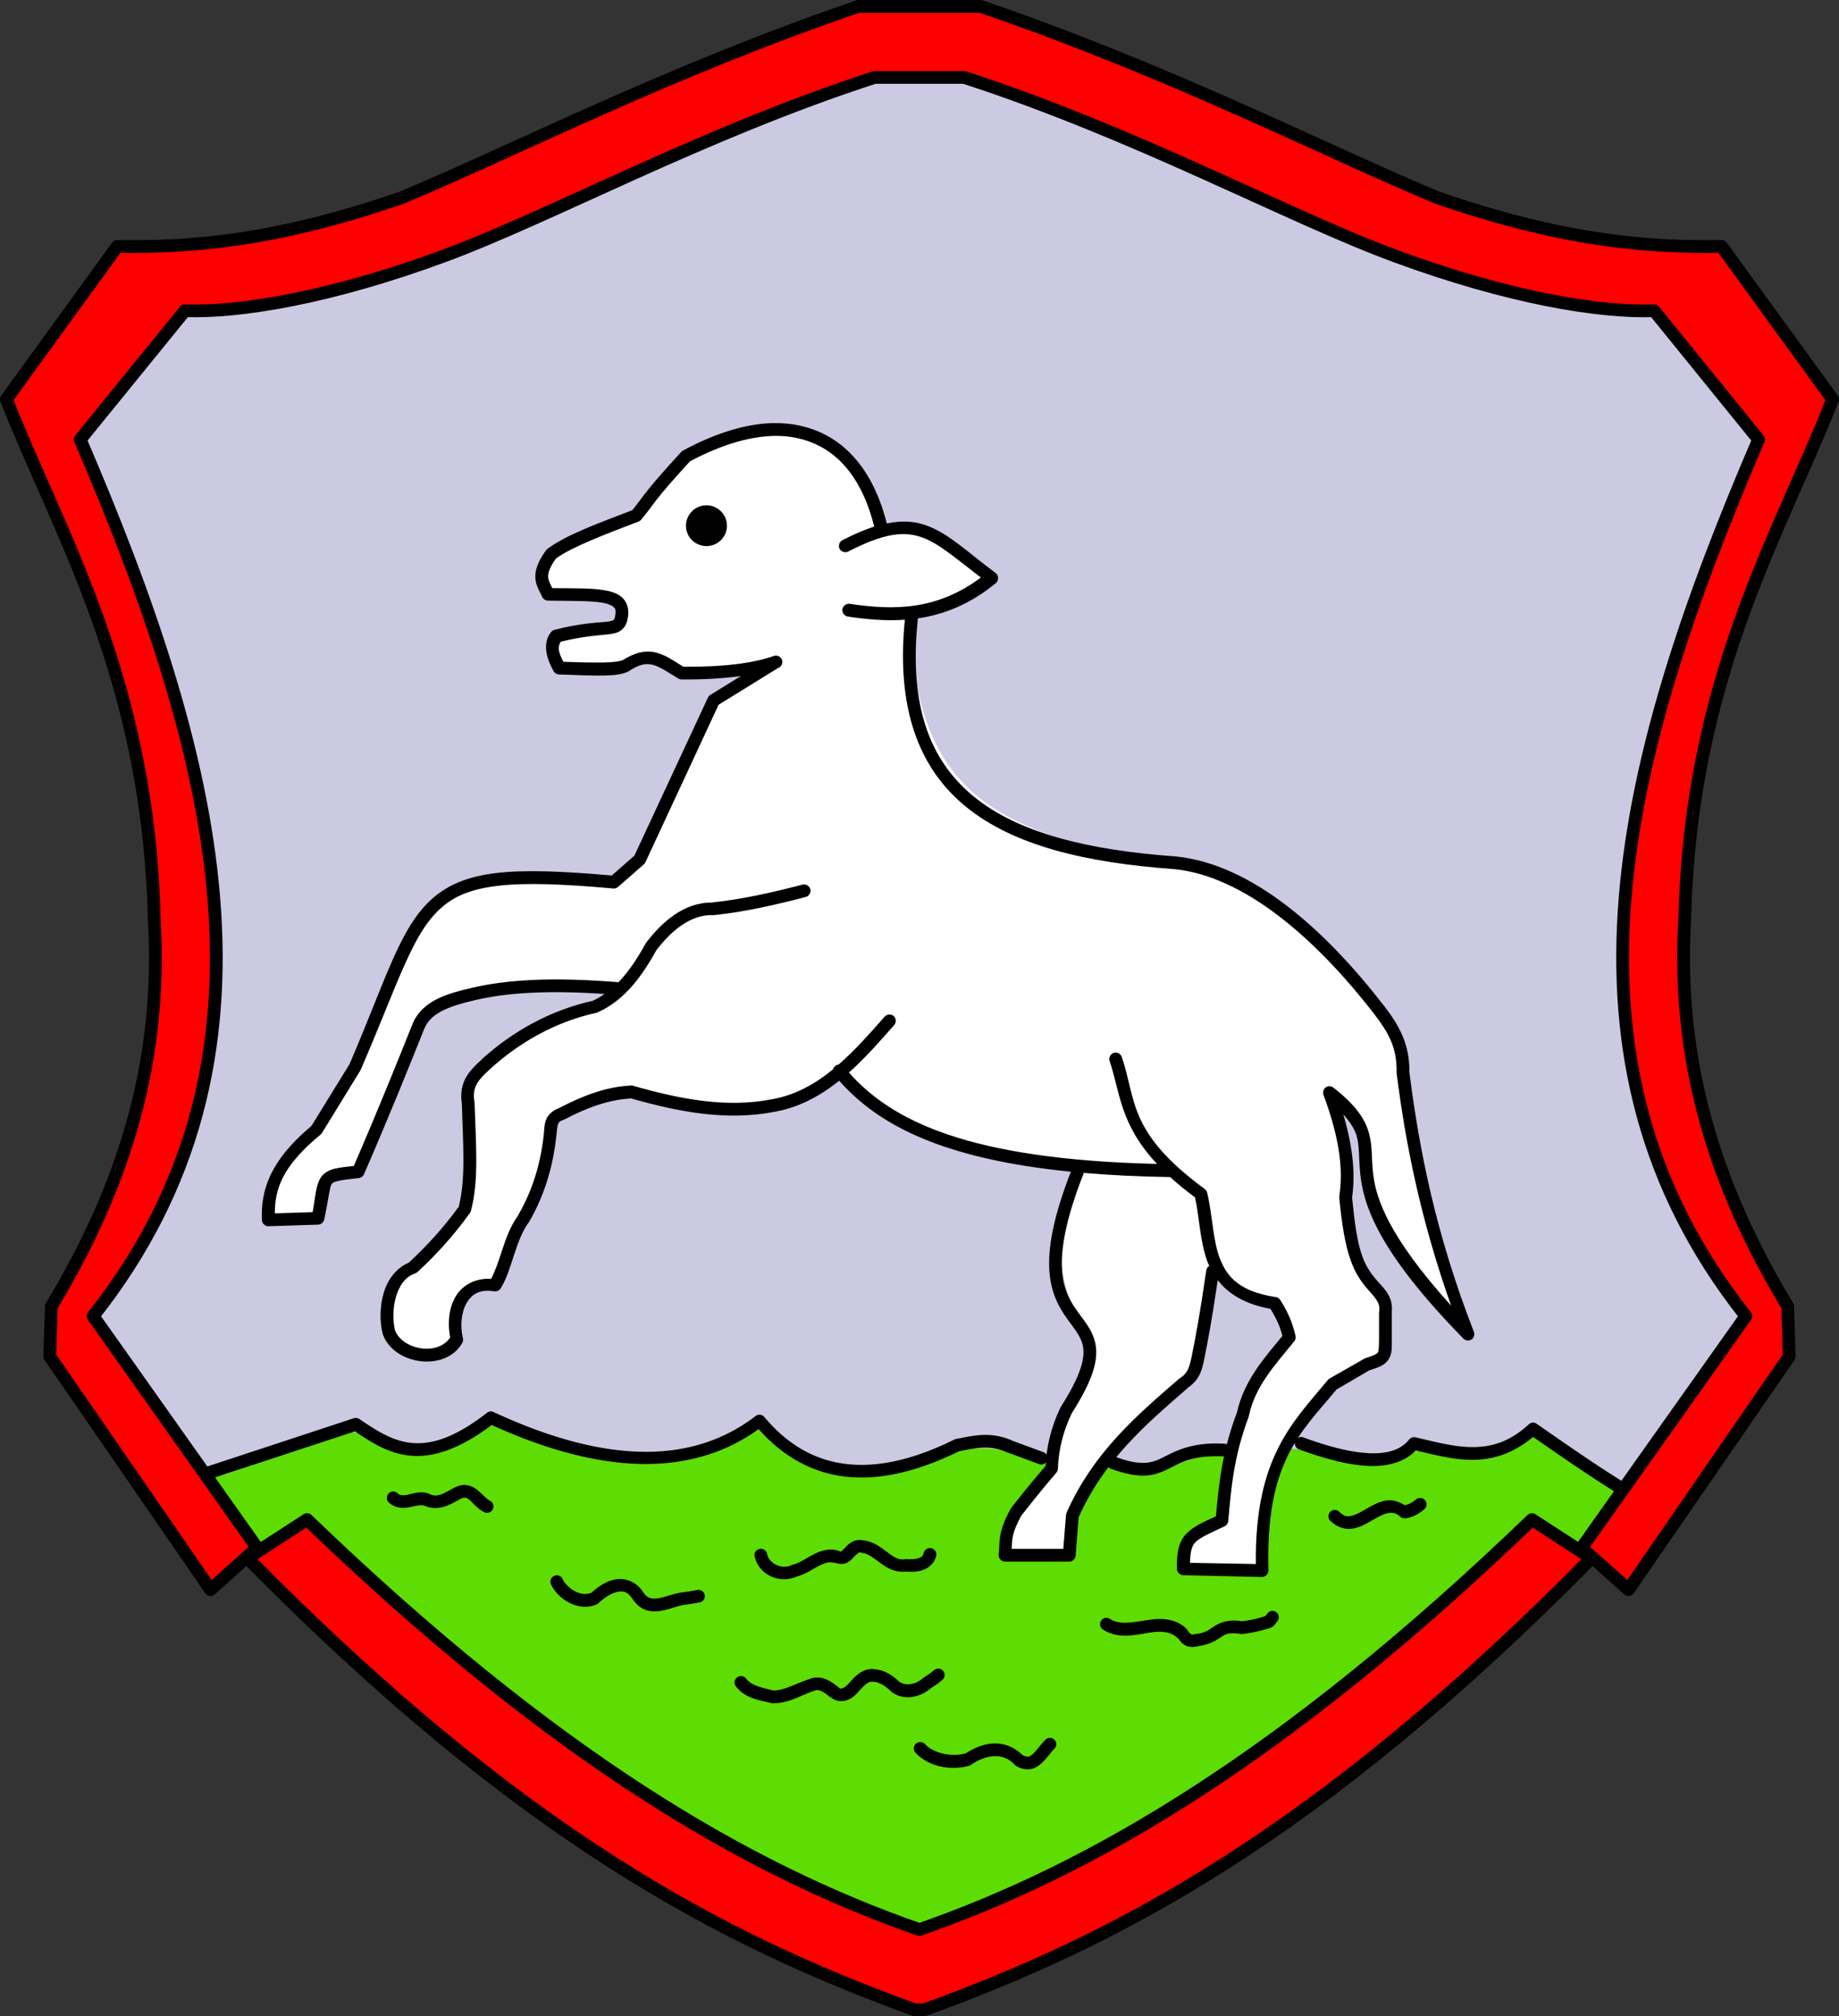 <?xml version="1.0" encoding="UTF-8" standalone="no"?>
<!-- Created with Inkscape (http://www.inkscape.org/) -->

<svg
   xmlns:dc="http://purl.org/dc/elements/1.1/"
   xmlns:cc="http://creativecommons.org/ns#"
   xmlns:rdf="http://www.w3.org/1999/02/22-rdf-syntax-ns#"
   xmlns:svg="http://www.w3.org/2000/svg"
   xmlns="http://www.w3.org/2000/svg"
   xmlns:sodipodi="http://sodipodi.sourceforge.net/DTD/sodipodi-0.dtd"
   xmlns:inkscape="http://www.inkscape.org/namespaces/inkscape"
   width="288.781"
   height="316.531"
   id="svg2"
   version="1.1"
   inkscape:version="0.48.3.1 r9886"
   sodipodi:docname="Wappen Rathen.svg">
  <rect width="100%" height="100%" fill="#333333" stroke="none"/>
  <defs
     id="defs4">
    <inkscape:path-effect
       effect="spiro"
       id="path-effect3862"
       is_visible="true" />
    <inkscape:path-effect
       effect="spiro"
       id="path-effect2999"
       is_visible="true" />
  </defs>
  <sodipodi:namedview
     id="base"
     pagecolor="#ffffff"
     bordercolor="#666666"
     borderopacity="1.0"
     inkscape:pageopacity="0.0"
     inkscape:pageshadow="2"
     inkscape:zoom="0.78589838"
     inkscape:cx="52.338605"
     inkscape:cy="475.30621"
     inkscape:document-units="px"
     inkscape:current-layer="layer4"
     showgrid="false"
     fit-margin-top="0"
     fit-margin-left="0"
     fit-margin-right="0"
     fit-margin-bottom="0"
     showguides="true"
     inkscape:guide-bbox="true"
     inkscape:window-width="1400"
     inkscape:window-height="966"
     inkscape:window-x="-8"
     inkscape:window-y="-8"
     inkscape:window-maximized="1" />
  <g
     inkscape:groupmode="layer"
     id="layer4"
     inkscape:label="Vector2"
     style="display:inline"
     transform="translate(-3.504,-2.501)">
    <path
       style="fill:#5ddd03;fill-opacity:1;stroke:#ffff00;stroke-width:0;stroke-linecap:round;stroke-linejoin:round;stroke-miterlimit:4;stroke-opacity:1;stroke-dasharray:none"
       d="m 79.719,224.781 c -5.032,4.197 -12.707,6.295 -18.293,1.7 -5.672,-2.131 -11.719,2.927 -17.511,3.851 -4.452,0.674 -11.541,3.433 -6.04,8.043 2.409,2.607 4.661,10.127 9.312,6.594 2.401,-1.543 5.009,-4.456 7,-0.438 27.211,25.503 57.586,49.178 93.188,61.562 18.634,-5.602 35.848,-15.677 51.906,-26.656 16.087,-11.065 30.652,-24.092 45,-37.281 3.657,3.219 9.152,6.285 11.188,-0.344 2.311,-2.27 4.462,-6.561 0.188,-8.156 -4.819,-2.065 -9.706,-10.081 -15.031,-5.375 -5.943,3.848 -13.193,-1.791 -18.812,2.156 -7.501,1.727 -14.217,-4.478 -21.711,-1.704 -5.949,-0.16 -11.42,1.758 -16.945,3.422 -2.569,0.382 -5.753,-2.179 -7.688,0.594 -8.441,-1.258 -17.027,-7.841 -25.452,-2.642 -8.624,3.979 -19.745,3.208 -26.173,-4.452 -4.533,-0.432 -8.629,4.418 -13.625,4.375 -10.205,1.956 -20.224,-2.414 -29.653,-5.322 l -0.847,0.072 z"
       id="path4209"
       inkscape:connector-curvature="0" />
    <path
       style="fill:#cccae2;fill-opacity:1;stroke:#ffff00;stroke-width:0;stroke-linecap:round;stroke-linejoin:round;stroke-miterlimit:4;stroke-opacity:1;stroke-dasharray:none"
       d="m 140.004,14.095 c -35.96,11.06 -68.082,34.658 -106.456,36.502 -6.306,3.521 -9.784,11.337 -14.963,16.55 -6.466,4.699 0.627,11.352 1.807,16.955 11.176,28.145 20.467,59.044 13.956,89.493 -2.621,12.711 -8.922,24.412 -16.5,34.938 3.303,8.236 10.249,15.006 14.922,22.677 2.966,6.744 10.427,0.087 15.453,-0.552 4.712,-0.517 10.007,-5.899 14.188,-1.719 5.945,3.721 13.169,1.08 18.281,-2.812 12.904,5.902 29.491,9.553 41.875,0.75 6.669,7.395 17.641,9.299 26.656,5.281 5.729,-3.446 12.285,-2.572 18.062,0.031 3.864,1.21 9.249,-3.118 11.25,0.875 6.093,3.011 11.454,-3.065 17.656,-2.125 6.075,-1.922 12.426,-1.248 18.312,0.906 4.003,1.173 8.343,0.443 11.688,-1.656 6.026,1.546 13.099,2.22 18.125,-2.219 4.903,2.483 8.943,7.491 14.375,8.375 7.041,-8.07 12.86,-17.405 19.156,-26.156 -0.602,-5.254 -6.015,-9.249 -8.004,-14.35 -15.305,-26.913 -11.956,-59.861 -2.808,-88.338 3.549,-12.262 8.991,-24.065 13.056,-36.062 -4.773,-7.067 -10.707,-14.254 -16.599,-20.526 -24.826,-1.269 -47.975,-11.444 -70.207,-21.819 -12.804,-5.537 -25.672,-11.676 -39.188,-15.125 -4.691,0.098 -9.424,-0.185 -14.094,0.125 z"
       id="path4218"
       inkscape:connector-curvature="0" />
    <path
       style="fill:#ffffff;fill-opacity:1;stroke:#ffff00;stroke-width:0;stroke-linecap:round;stroke-linejoin:round;stroke-miterlimit:4;stroke-opacity:1;stroke-dasharray:none"
       d="m 135.541,73.356 c 0,0 -8.624,-4.399 -11.23,-3.505 -5.597,1.92 -12.793,3.614 -12.793,3.614 l -8.13,10.023 c -2.489,1.641 -5.539,2.4 -7.451,3.275 -2.83,1.36 -5.612,2.421 -6.156,3.487 -0.744,1.458 -0.32,4.783 0.262,5.58 3.571,1.371 7.631,-1.531 8.245,0.101 2.69,1.483 3.984,4.586 1.949,5.056 -2.91,0.485 -5.375,0.663 -8.45,1.088 -1.871,1.893 -0.922,2.979 0.194,5.106 3.614,0.65 7.482,0.264 10.237,-0.925 4.084,-2.586 4.923,1.882 7.489,1.919 3.263,-0.012 7.652,0.356 10.887,-0.4 6.383,-0.698 3.251,0.327 0.393,1.619 l -5.125,3.344 c -3.546,6.157 -12.695,27.631 -16.132,28.381 -21.516,-2.324 -27.732,-0.399 -35.349,18.119 -4.833,11.506 -9.625,18.538 -14.137,23.212 -3.968,0.317 -7.125,11.723 -4.593,11.937 1.356,-0.003 7.586,-0.119 7.792,-0.25 0.968,-3.381 0.707,-6.742 3.494,-7.294 3.119,-0.168 2.855,-0.279 3.925,-2.82 2.722,-6.196 4.815,-16.84 9.543,-21.812 1.539,-1.829 2.165,-2.76 7.726,-3.963 2.816,-0.609 4.774,-1.145 12.825,-1.2 7.187,-0.049 8.532,0.4 8.532,0.4 l -1.951,2.807 c -6.443,2.78 -9.304,0.997 -19.962,12.681 -0.098,6.714 1.573,16.12 -1.706,20.363 -1.587,2.072 -7.648,8.434 -9.237,9.587 -3.33,3.099 -3.95,9.258 -0.263,10.612 1.176,4.52 8.106,1.38 8.662,-1.375 0.027,-3.161 -1.136,-7.549 2.588,-7.688 1.301,-0.002 3.512,0.292 4.668,-3.032 0.575,-1.652 2.014,-5.113 2.944,-6.862 2.029,-3.817 3.443,-5.457 4.037,-9.694 0.292,-2.08 0.651,-5.6 1.031,-6.031 0.775,-0.877 3.606,-3.026 5.969,-3.619 3.606,-0.905 7.742,-1.395 10.587,-0.669 7.526,1.922 13.206,2.332 18.019,1.313 l 10.481,-4.962 c 5.92,4.746 11.219,10.189 17.762,10.962 l 19.375,3.526 -1.156,5.462 c -5.057,17.549 7.42,18.828 0.6,32.181 -2.208,4.353 -2.078,4.221 -3.038,9.744 -2.989,2.486 -7.711,7.178 -7.237,13.243 0,0.732 9.211,0.3 9.211,0.3 0,0 0.379,-0.793 0.682,-4.687 0.414,-5.315 5.778,-11.779 16.413,-21.157 5.92,-6.84 3.994,-9.436 6.687,-18.294 3.279,1.673 4.614,3.122 7.895,4.588 2.25,1.942 3.74,4.137 2.419,7.269 -7.187,4.697 -8.129,12.023 -9.044,23.482 -0.52,4.689 0.224,3.519 -1.825,4.519 -3.013,0.61 -6.055,3.857 -4.212,6.387 3.285,1.092 7.075,0.27 11.831,0.181 -1.831,-6.697 2.546,-16.04 2.546,-16.04 0,0 5.449,-8.67 9.023,-13.11 0.475,-0.175 2.226,-2.081 4.15,-2.875 l 3.5,-1.438 c 0.104,-2.5 0.208,-5 0.312,-7.5 -0.978,-1.372 -2.037,-2.684 -3.125,-3.969 -1.176,-1.356 -1.75,-4.846 -2.438,-7.388 -0.322,-1.189 -0.286,-6.028 -0.444,-9.693 0.869,-4.972 -2.707,-7.722 -2.044,-11.782 3.121,1.38 4.882,5.977 5.482,7.732 0.805,7.352 1.055,11.074 4.269,16.043 2.311,3.573 9.45,11.265 9.474,10.643 -3.481,-11.829 -7.476,-29.651 -8.769,-40.993 -0.428,-3.905 -4.339,-9.096 -11.612,-16.512 -8.008,-8.123 -18.143,-13.087 -28.149,-14.15 -29.182,-5.436 -36.245,-14.169 -37.863,-39.1 -26.218,9.735 -8.237,7.961 12.812,-5.138 -7.168,-7.84 -8.618,-6.373 -16.706,-7.613 -1.185,-4.063 -3.984,-8.954 -6.596,-12.35 z"
       id="path4225"
       inkscape:connector-curvature="0"
       sodipodi:nodetypes="cscccsccccccccccccccccccssccccccccsssssscccccccccsccccccccccccccscccscccccccc" />
  </g>
  <g
     inkscape:groupmode="layer"
     id="layer2"
     inkscape:label="Vector"
     transform="translate(-3.504,-2.501)"
     style="display:inline">
    <path
       style="font-size:medium;font-style:normal;font-variant:normal;font-weight:normal;font-stretch:normal;text-indent:0;text-align:start;text-decoration:none;line-height:normal;letter-spacing:normal;word-spacing:normal;text-transform:none;direction:ltr;block-progression:tb;writing-mode:lr-tb;text-anchor:start;baseline-shift:baseline;color:#000000;fill:#000000;fill-opacity:1;stroke:none;stroke-width:2;marker:none;visibility:visible;display:inline;overflow:visible;enable-background:accumulate;font-family:Sans;-inkscape-font-specification:Sans"
       d="m 80.438,224.094 a 1,1 0 0 0 -0.469,0.219 c -5.168,4.019 -8.833,5.013 -11.844,4.719 -3.011,-0.295 -5.529,-1.946 -8.188,-3.75 a 1,1 0 0 0 -0.875,-0.125 l -22.969,7.562 a 1.003,1.003 0 1 0 0.625,1.906 L 59.25,227.219 c 2.536,1.718 5.225,3.477 8.656,3.812 3.505,0.343 7.651,-0.925 12.812,-4.812 17.679,8.051 31.629,8.052 41.906,0.656 3.709,4.151 8.144,6.731 13.281,7.406 5.366,0.706 11.414,-0.612 18.188,-3.938 2.612,-0.487 4.746,-1.099 7.656,0.219 a 1,1 0 0 0 0.062,0 l 4.812,1.781 a 1,1 0 1 0 0.688,-1.875 l -4.75,-1.75 c -0.023,-0.01 -0.04,-0.021 -0.062,-0.031 -3.499,-1.557 -6.337,-0.742 -8.844,-0.281 A 1,1 0 0 0 153.375,228.5 c -6.61,3.275 -12.316,4.457 -17.219,3.812 -4.902,-0.645 -9.052,-3.085 -12.625,-7.344 a 1,1 0 0 0 -1.375,-0.156 c -9.753,7.483 -23.157,7.704 -41.156,-0.625 a 1,1 0 0 0 -0.562,-0.094 z m 163.719,1.75 a 1,1 0 0 0 -0.125,0.031 1,1 0 0 0 -0.469,0.25 c -2.949,2.717 -5.765,3.535 -8.688,3.562 -2.923,0.027 -5.949,-0.811 -9.094,-1.531 a 1,1 0 0 0 -1,0.344 c -1.236,1.542 -3.203,2.231 -6.031,2.156 -2.828,-0.075 -6.425,-0.968 -10.531,-2.469 a 1,1 0 1 0 -0.688,1.875 c 4.219,1.542 7.964,2.509 11.156,2.594 2.92,0.077 5.435,-0.681 7.156,-2.438 2.921,0.684 5.943,1.498 9.062,1.469 3.088,-0.029 6.264,-1.013 9.344,-3.594 4.657,3.234 9.306,6.465 14.625,9.719 a 1.002,1.002 0 1 0 1.031,-1.719 c -5.471,-3.347 -10.238,-6.693 -15.094,-10.062 a 1,1 0 0 0 -0.656,-0.188 z M 193.938,229.125 c -4.041,0.128 -6.151,1.365 -7.812,2.188 -0.949,0.47 -1.739,0.781 -2.812,0.844 -1.073,0.063 -2.502,-0.15 -4.656,-0.938 a 1,1 0 1 0 -0.688,1.875 c 2.313,0.845 4.032,1.147 5.469,1.062 1.437,-0.084 2.547,-0.56 3.562,-1.062 2.03,-1.005 3.802,-2.167 8.719,-1.938 a 1,1 0 1 0 0.062,-2 c -0.661,-0.031 -1.267,-0.05 -1.844,-0.031 z m -117.844,6.531 c -0.338,0.041 -0.69,0.154 -1.031,0.312 a 1,1 0 0 0 -0.031,0 c -0.818,0.411 -1.557,0.889 -2.219,1.125 -0.662,0.236 -1.159,0.288 -1.781,0 A 1,1 0 0 0 71,237.062 c -1.261,-0.548 -2.42,-0.123 -3.281,0.062 -0.431,0.092 -0.791,0.145 -1.062,0.125 -0.271,-0.02 -0.45,-0.078 -0.688,-0.281 a 1,1 0 1 0 -1.312,1.5 c 0.562,0.482 1.237,0.706 1.844,0.75 0.606,0.044 1.143,-0.053 1.625,-0.156 0.95,-0.204 1.62,-0.336 2.062,-0.156 0.01,0.005 0.021,-0.005 0.031,0 1.148,0.519 2.338,0.399 3.281,0.062 0.937,-0.334 1.718,-0.838 2.406,-1.188 0.363,-0.168 0.542,-0.166 0.719,-0.125 0.176,0.041 0.388,0.151 0.656,0.375 0.537,0.448 1.149,1.311 2.219,1.844 a 1,1 0 1 0 0.906,-1.781 C 79.918,237.85 79.349,237.156 78.562,236.5 c -0.393,-0.328 -0.885,-0.639 -1.5,-0.781 -0.307,-0.071 -0.631,-0.103 -0.969,-0.062 z m 150.312,2.031 a 1,1 0 0 0 -0.125,0.031 1,1 0 0 0 -0.5,0.25 c -0.525,0.451 -1.108,0.735 -1.688,0.844 -1.003,-0.631 -2.074,-0.906 -3.031,-0.719 -1.15,0.225 -2.133,0.8 -3.031,1.312 -0.899,0.513 -1.726,0.97 -2.375,1.094 -0.649,0.124 -1.076,0.074 -1.781,-0.594 a 1,1 0 1 0 -1.375,1.438 c 1.088,1.03 2.399,1.341 3.531,1.125 1.132,-0.216 2.103,-0.8 3,-1.312 0.897,-0.512 1.72,-0.959 2.406,-1.094 0.686,-0.134 1.215,-0.094 1.969,0.562 a 1,1 0 0 0 0.75,0.25 c 1.163,-0.139 2.163,-0.71 2.938,-1.375 a 1,1 0 0 0 -0.688,-1.812 z m -87.719,6.594 c -0.517,-0.036 -1.001,0.072 -1.375,0.281 -0.539,0.301 -0.877,0.672 -1.156,0.969 -0.279,0.297 -0.505,0.489 -0.594,0.531 -0.089,0.042 -0.032,0.078 -0.312,-0.062 a 1,1 0 0 0 -0.156,-0.062 c -1.549,-0.444 -2.942,0.12 -4.062,0.719 -1.121,0.599 -2.095,1.257 -2.938,1.469 a 1,1 0 0 0 -0.219,0.062 c -1.49,0.742 -3.465,-0.049 -3.906,-1.656 a 1,1 0 1 0 -1.906,0.531 c 0.766,2.79 3.935,4.09 6.5,2.969 l 0,0.031 c 0.065,-0.016 0.093,-0.076 0.156,-0.094 0.02,-0.006 0.043,0.006 0.062,0 1.234,-0.367 2.274,-1.074 3.188,-1.562 0.974,-0.521 1.72,-0.773 2.562,-0.531 l 0.031,-0.062 c 0.645,0.257 1.358,0.306 1.875,0.062 0.568,-0.268 0.901,-0.664 1.188,-0.969 0.286,-0.304 0.53,-0.506 0.688,-0.594 0.157,-0.088 0.172,-0.123 0.469,-0.031 a 1,1 0 0 0 0.188,0.031 c 0.892,0.118 1.766,0.829 2.844,1.625 1.028,0.76 2.367,1.504 4.031,1.281 l 0,0.062 c 0.066,0.004 0.151,-0.034 0.219,-0.031 0.723,0.031 1.529,0.029 2.344,-0.25 0.891,-0.305 1.772,-1.02 2.094,-2.156 a 1.009,1.009 0 1 0 -1.938,-0.562 c -0.149,0.525 -0.355,0.687 -0.812,0.844 -0.458,0.157 -1.15,0.193 -1.812,0.156 a 1,1 0 0 0 -0.25,0 c -0.996,0.192 -1.697,-0.237 -2.688,-0.969 -0.954,-0.705 -2.073,-1.67 -3.625,-1.938 -0.06,-0.01 -0.095,-0.054 -0.156,-0.062 l 0,0.062 c -0.174,-0.042 -0.359,-0.082 -0.531,-0.094 z m -47.719,5.531 a 1,1 0 0 0 -0.219,0.031 1,1 0 0 0 -0.688,1.469 c 0.618,1.227 1.689,2.253 2.969,2.875 1.28,0.622 2.835,0.827 4.25,0.156 a 1,1 0 0 0 0.25,-0.188 c 0.826,-0.789 1.946,-1.517 2.875,-1.719 0.915,-0.198 1.586,-0.078 2.312,0.938 0.009,0.014 0.022,0.017 0.031,0.031 0.541,0.858 1.214,1.465 1.969,1.781 0.767,0.321 1.551,0.342 2.281,0.25 1.449,-0.183 2.754,-0.776 3.844,-0.969 0.01,-0.001 0.022,0.001 0.031,0 0.751,-0.102 1.549,-0.194 2.375,-0.375 a 1,1 0 1 0 -0.406,-1.938 c -0.697,0.153 -1.455,0.235 -2.25,0.344 a 1,1 0 0 0 -0.031,0 c -1.45,0.249 -2.788,0.808 -3.812,0.938 -0.512,0.065 -0.93,0.053 -1.281,-0.094 -0.351,-0.147 -0.685,-0.422 -1.062,-1.031 a 1,1 0 0 0 -0.031,-0.031 c -1.129,-1.617 -2.908,-2.106 -4.406,-1.781 -1.391,0.301 -2.584,1.143 -3.562,2.031 -0.761,0.36 -1.626,0.269 -2.5,-0.156 -0.874,-0.425 -1.672,-1.193 -2.062,-1.969 a 1,1 0 0 0 -0.875,-0.594 z m 112.25,5.594 a 1,1 0 0 0 -0.656,0.375 l -0.375,0.438 c -0.104,0.04 -0.272,0.098 -0.469,0.156 -0.394,0.117 -0.914,0.262 -1.438,0.375 -0.524,0.113 -1.071,0.204 -1.469,0.25 -0.199,0.023 -0.342,0.032 -0.438,0.031 a 1,1 0 0 0 -0.25,-0.062 c -1.996,-0.206 -3.208,0.361 -4.031,0.906 -0.823,0.546 -1.282,0.989 -2.844,1.156 a 1,1 0 0 0 -0.188,0.031 c -0.307,0.096 -0.378,0.066 -0.5,0 -0.122,-0.066 -0.319,-0.235 -0.531,-0.562 a 1,1 0 0 0 -0.094,-0.156 c -1.672,-1.81 -4.203,-1.834 -6.156,-1.5 -0.01,0.002 -0.022,-0.002 -0.031,0 -2.253,0.325 -4.355,0.824 -5.906,-0.156 a 1,1 0 1 0 -1.062,1.688 c 2.446,1.546 5.202,0.736 7.281,0.438 a 1,1 0 0 0 0.031,0 c 1.651,-0.286 3.393,-0.157 4.375,0.906 l 0.031,-0.031 c 0.288,0.419 0.614,0.85 1.125,1.125 0.522,0.281 1.194,0.31 1.844,0.156 l 0,0.031 c 0.052,-0.006 0.074,-0.025 0.125,-0.031 0.022,-0.006 0.041,0.007 0.062,0 0.003,-4.3e-4 -0.003,-0.031 0,-0.031 1.802,-0.244 2.842,-0.918 3.531,-1.375 0.719,-0.477 1.083,-0.763 2.719,-0.594 l 0,-0.031 c 0.145,0.025 0.312,0.093 0.438,0.094 0.224,10e-4 0.469,-0.034 0.719,-0.062 0.499,-0.058 1.056,-0.159 1.625,-0.281 0.569,-0.122 1.132,-0.269 1.594,-0.406 0.231,-0.069 0.442,-0.117 0.625,-0.188 0.183,-0.071 0.308,-0.094 0.594,-0.344 a 1,1 0 0 0 0.125,-0.125 l 0.469,-0.594 a 1,1 0 0 0 -0.875,-1.625 z m -52.438,9.062 a 1,1 0 0 0 -0.156,0.031 1,1 0 0 0 -0.5,0.25 c -0.461,0.418 -1.045,0.784 -1.688,1.219 a 1,1 0 0 0 -0.125,0.094 c -1,0.892 -2.607,1.189 -3.625,0.438 -0.997,-0.948 -2.324,-1.878 -4,-1.938 -0.024,-8.6e-4 -0.038,-0.031 -0.062,-0.031 -1.034,-0.05 -1.905,0.416 -2.531,0.938 -0.64,0.533 -1.118,1.148 -1.531,1.562 a 1,1 0 0 0 -0.062,0.031 c -0.185,0.216 -0.501,0.439 -0.75,0.5 -0.249,0.061 -0.349,0.044 -0.5,-0.094 a 1,1 0 0 0 -0.062,-0.062 c -0.511,-0.408 -1.147,-0.913 -1.938,-1.25 -0.756,-0.323 -1.73,-0.435 -2.656,-0.031 l 0,-0.031 c -0.047,0.015 -0.078,0.047 -0.125,0.062 -2.1,0.689 -3.811,1.752 -5.531,1.75 -1.787,-0.453 -3.439,-0.761 -4.281,-1.875 a 1.003,1.003 0 1 0 -1.594,1.219 c 1.479,1.958 3.866,2.195 5.531,2.625 a 1,1 0 0 0 0.25,0.031 c 2.558,0.039 4.556,-1.33 6.375,-1.906 a 1,1 0 0 0 0.125,-0.031 c 0.357,-0.176 0.662,-0.166 1.125,0.031 0.463,0.197 0.982,0.612 1.469,1 l 0.031,-0.031 c 0.668,0.571 1.539,0.706 2.25,0.531 0.702,-0.172 1.3,-0.56 1.75,-1.062 0.019,-0.021 0.044,-0.041 0.062,-0.062 0.494,-0.504 0.938,-1.037 1.344,-1.375 0.424,-0.353 0.718,-0.499 1.156,-0.469 a 1,1 0 0 0 0.062,0 c 0.973,0.019 1.947,0.662 2.812,1.5 a 1,1 0 0 0 0.094,0.094 c 1.912,1.412 4.441,0.887 6.062,-0.5 0.021,-0.018 0.042,-0.044 0.062,-0.062 0.006,-0.004 0.025,0.004 0.031,0 0.571,-0.383 1.197,-0.754 1.812,-1.312 a 1,1 0 0 0 -0.688,-1.781 z m 17.469,10.875 a 1,1 0 0 0 -0.594,0.312 c -0.821,0.811 -1.424,1.74 -1.969,2.219 -0.273,0.24 -0.481,0.373 -0.688,0.406 -0.207,0.033 -0.486,-0.002 -0.938,-0.25 -1.309,-1.274 -2.886,-1.863 -4.469,-1.812 -1.565,0.05 -3.076,0.67 -4.438,1.562 -0.01,0.003 -0.022,-0.003 -0.031,0 -2.088,0.569 -4.925,0.071 -6.375,-1.469 a 1.006,1.006 0 1 0 -1.469,1.375 c 2.129,2.261 5.619,2.807 8.406,2.031 a 1,1 0 0 0 0.281,-0.125 c 1.192,-0.833 2.514,-1.338 3.688,-1.375 1.173,-0.037 2.231,0.317 3.219,1.375 a 1,1 0 0 0 0.25,0.188 c 0.739,0.406 1.495,0.579 2.188,0.469 0.693,-0.111 1.241,-0.482 1.688,-0.875 0.894,-0.785 1.506,-1.763 2.062,-2.312 a 1,1 0 0 0 -0.812,-1.719 z"
       id="path3972"
       inkscape:connector-curvature="0" />
    <path
       style="font-size:medium;font-style:normal;font-variant:normal;font-weight:normal;font-stretch:normal;text-indent:0;text-align:start;text-decoration:none;line-height:normal;letter-spacing:normal;word-spacing:normal;text-transform:none;direction:ltr;block-progression:tb;writing-mode:lr-tb;text-anchor:start;baseline-shift:baseline;color:#000000;fill:#000000;fill-opacity:1;stroke:none;stroke-width:2;marker:none;visibility:visible;display:inline;overflow:visible;enable-background:accumulate;font-family:Sans;-inkscape-font-specification:Sans"
       d="m 125.002,68.921 c -4.278,0.077 -9.055,1.53 -14.188,4.281 -0.103,0.046 -0.199,0.11 -0.281,0.188 -6.06,6.606 -5.666,6.657 -7.75,9.219 -5.186,1.975 -10.434,3.89 -13.313,6.062 -0.084,0.061 -0.158,0.135 -0.219,0.219 -1.381,1.881 -1.812,3.357 -1.656,4.594 0.155,1.237 0.772,2.037 1.031,2.688 0.146,0.36 0.518,0.617 0.906,0.625 3.606,0.061 6.606,0.002 8.469,0.312 0.932,0.155 1.529,0.413 1.812,0.656 0.283,0.243 0.399,0.415 0.344,1.031 -0.066,0.743 -0.202,0.959 -0.281,1.031 -0.079,0.072 -0.356,0.2 -1.062,0.281 -1.414,0.163 -4.092,0.193 -8.25,1.281 -0.208,0.054 -0.397,0.176 -0.531,0.344 -0.819,1.019 -0.899,2.278 -0.688,3.344 0.212,1.066 0.674,2.033 1.094,2.812 0.171,0.296 0.502,0.492 0.844,0.5 6.722,0.258 9.071,0.314 10.781,-0.406 0.055,-0.026 0.107,-0.058 0.156,-0.094 1.792,-1.177 2.787,-1.279 3.844,-1 1.056,0.279 2.272,1.111 3.938,2.125 0.149,0.095 0.323,0.15 0.5,0.156 3.691,0.035 6.701,-0.171 9.344,-0.531 l -4.812,2.969 c -0.164,0.105 -0.296,0.259 -0.375,0.438 l -11.531,24.781 -3.562,3.125 c -7.747,-0.686 -13.53,-0.908 -17.969,-0.406 -4.534,0.512 -7.774,1.832 -10.312,4.125 -5.057,4.569 -7.168,12.607 -12.875,25.844 -0.023,0.053 -0.04,0.072 -0.062,0.125 l -5.937,9.625 c -6.666,5.586 -7.957,10.22 -7.781,14.812 0.032,0.513 0.518,0.955 1.031,0.938 l 7.812,-0.25 c 0.437,-0.017 0.842,-0.354 0.938,-0.781 0.715,-3.384 0.857,-5.111 1.156,-5.562 0.15,-0.226 0.309,-0.331 0.969,-0.5 0.659,-0.169 1.73,-0.302 3.312,-0.469 0.35,-0.036 0.672,-0.272 0.812,-0.594 4.272,-9.858 7.073,-16.873 9.469,-22.844 0.525,-1.308 1.546,-2.183 2.938,-2.875 1.391,-0.692 3.133,-1.174 4.906,-1.594 5.076,-1.203 11.484,-1.602 20.469,-1 -0.601,0.415 -1.228,0.792 -1.906,1.094 -0.008,0.004 -0.023,-0.004 -0.031,0 -6.522,1.463 -12.474,4.729 -17.375,9.188 -1.62e-4,0.01 -1.62e-4,0.021 0,0.031 -1.01,0.922 -1.923,1.79 -2.531,2.938 -0.588,1.108 -0.812,2.463 -0.562,4.062 0.002,0.057 -0.002,0.099 0,0.156 0.197,6.432 0.595,11.752 -0.5,15.938 -2.287,3.155 -4.912,6.078 -7.781,8.719 -0.022,0.02 -0.041,0.043 -0.062,0.062 -2.048,0.882 -3.34,2.724 -3.938,4.75 -0.637,2.159 -0.629,4.538 -0.156,6.438 0.009,0.032 0.019,0.063 0.031,0.094 0.926,2.49 3.439,3.894 5.938,4.188 2.499,0.294 5.226,-0.542 6.531,-2.875 0.119,-0.217 0.153,-0.479 0.094,-0.719 -0.461,-1.915 -0.256,-4.068 0.562,-5.5 0.819,-1.432 2.067,-2.248 4.375,-1.875 0.386,0.057 0.797,-0.136 1,-0.469 0.942,-1.523 1.486,-3.395 2.094,-5.25 0.608,-1.855 1.275,-3.694 2.25,-5.031 0.022,-0.02 0.043,-0.041 0.062,-0.062 2.963,-5.062 3.94,-9.991 4.344,-13.688 0.078,-0.816 0.132,-1.413 0.25,-1.719 0.118,-0.305 0.199,-0.478 0.906,-0.719 0.043,-0.018 0.085,-0.039 0.125,-0.062 3.34,-1.739 6.833,-3.105 10.469,-3.281 7.148,2.034 14.86,3.6 22.469,2.094 0.01,-0.002 0.021,0.002 0.031,0 3.921,-0.694 7.226,-2.537 10.156,-4.875 5.997,6.781 15.896,12.241 36.375,14.281 -2.785,7.162 -3.621,12.013 -3.375,15.594 0.249,3.624 1.641,5.906 2.906,7.656 1.265,1.75 2.302,2.917 2.438,4.688 0.135,1.771 -0.634,4.438 -3.562,9 -0.024,0.04 -0.045,0.082 -0.062,0.125 -1.447,3.032 -2.166,6.072 -2.312,9.125 -1.283,1.522 -2.233,2.553 -5.406,6.594 -0.024,0.04 -0.045,0.082 -0.062,0.125 -2.223,3.97 -1.642,5.437 -1.906,7.156 -0.091,0.573 0.42,1.163 1,1.156 l 10.094,0 c 0.503,9.4e-4 0.968,-0.435 1,-0.938 l 0.469,-6.031 c 4.04,-8.99 10.422,-14.465 16.938,-20.125 0.039,-0.034 0.086,-0.06 0.125,-0.094 l -0.031,-0.031 c 0.921,-0.613 1.589,-1.354 1.969,-2.156 0.4,-0.845 0.573,-1.694 0.75,-2.562 0.538,-2.651 1.13,-5.756 2.094,-12.25 1.629,2.097 4.225,3.762 8.281,4.5 1.225,2.033 1.586,3.126 1.875,4.25 -2.854,3.468 -6.009,6.962 -7.125,11.969 -0.013,0.057 -0.05,0.099 -0.062,0.156 -2.334,6.256 -2.808,11.285 -3.25,16.188 -2.095,0.959 -3.619,1.643 -4.688,2.781 -1.163,1.238 -1.521,2.952 -1.438,5.531 0.031,0.492 0.476,0.923 0.969,0.938 l 12.375,0.281 c 0.544,0.017 1.048,-0.487 1.031,-1.031 -0.493,-17.05 5.087,-21.652 10.688,-28.406 l 5.15,-3.006 c 0.037,-0.012 0.058,-0.02 0.094,-0.031 1.377,-0.436 2.329,-0.777 2.906,-1.656 0.592,-0.902 0.531,-1.843 0.531,-3.219 l 0,-4.031 -0.031,0 c 0.165,-1.152 -0.074,-2.174 -0.531,-2.969 -0.479,-0.833 -1.121,-1.457 -1.656,-2.062 -2.396,-2.712 -3.212,-4.87 -4.025,-13.181 0.5,-3.418 0.226,-7.604 -1.375,-13.031 1.05,1.188 1.759,2.275 2.062,3.281 0.509,1.686 0.337,3.522 0.594,6.031 0.514,5.018 2.867,12.261 16.188,25.875 0.316,0.339 0.881,0.41 1.271,0.16 0.39,-0.25 0.561,-0.793 0.385,-1.222 -5.906,-15.165 -8.54,-28.266 -10.125,-40.75 0.066,-4.412 -1.634,-7.387 -3.969,-10.406 -9.471,-12.229 -20.838,-22.24 -32.688,-23.469 -0.01,-1.6e-4 -0.021,-1.6e-4 -0.031,0 -13.897,-0.992 -24.77,-3.72 -31.719,-9.406 -6.949,-5.686 -10.213,-14.327 -8.781,-27.875 0.001,-0.031 0.001,-0.063 0,-0.094 4.099,-0.599 8.213,-2.201 12.281,-5.562 0.453,-0.392 0.42,-1.208 -0.062,-1.562 -4.447,-3.293 -7.264,-6.115 -10.719,-7.406 -0.864,-0.323 -1.743,-0.538 -2.688,-0.625 -1.133,-0.104 -2.355,-0.021 -3.687,0.25 -1.895,-7.606 -5.906,-12.694 -11.469,-14.719 -1.408,-0.512 -2.896,-0.849 -4.469,-0.969 -0.59,-0.045 -1.201,-0.074 -1.812,-0.062 z m -0.5,2.031 c 2.234,-0.106 4.261,0.208 6.094,0.875 4.851,1.766 8.404,6.162 10.188,13.344 -1.493,0.476 -3.135,1.183 -4.969,2.125 -0.488,0.224 -0.718,0.884 -0.475,1.363 0.244,0.479 0.912,0.682 1.381,0.419 5.739,-2.946 8.858,-3.226 11.719,-2.156 2.58,0.965 5.28,3.337 9.094,6.25 -6.858,5.116 -13.571,5.187 -20.594,4.125 -0.524,-0.082 -1.074,0.32 -1.156,0.844 -0.082,0.524 0.32,1.074 0.844,1.156 2.947,0.446 5.947,0.713 8.969,0.5 -1.38,13.77 2.102,23.233 9.531,29.312 7.486,6.126 18.748,8.837 32.812,9.844 0.011,7.8e-4 0.021,-7.8e-4 0.031,0 10.844,1.14 21.974,10.669 31.281,22.688 2.243,2.901 3.621,5.246 3.562,9.156 -0.004,0.052 -0.004,0.104 0,0.156 1.424,11.265 3.826,23.176 8.562,36.531 -9.755,-10.784 -11.858,-16.807 -12.281,-20.938 -0.236,-2.309 -0.042,-4.235 -0.688,-6.375 -0.646,-2.14 -2.156,-4.297 -5.5,-6.906 -0.341,-0.285 -0.879,-0.3 -1.236,-0.036 -0.357,0.264 -0.499,0.783 -0.327,1.192 2.699,7.26 3.055,12.079 2.469,15.906 -0.01,0.083 -0.01,0.167 0,0.25 0.837,8.727 2.108,11.664 4.525,14.4 0.579,0.655 1.101,1.22 1.406,1.75 0.305,0.53 0.453,0.999 0.312,1.781 -0.006,0.062 -0.006,0.125 0,0.188 l 0,4.031 c 0,1.375 -0.076,1.956 -0.188,2.125 -0.111,0.169 -0.567,0.443 -1.938,0.875 -0.032,0.009 -0.063,0.019 -0.094,0.031 l -5.432,3.1 c -0.145,0.062 -0.275,0.16 -0.375,0.281 -5.407,6.574 -11.527,12.076 -11.312,28.906 l -10.344,-0.188 c 0.035,-1.607 0.231,-2.568 0.812,-3.188 0.701,-0.747 2.166,-1.404 4.594,-2.531 0.322,-0.141 0.557,-0.463 0.594,-0.812 0.467,-5.147 0.838,-10.09 3.219,-16.406 0.015,-0.051 0.025,-0.103 0.031,-0.156 0.985,-4.647 4.102,-7.977 7.125,-11.688 0.193,-0.241 0.265,-0.576 0.188,-0.875 -0.351,-1.334 -0.661,-2.839 -2.375,-5.594 -0.154,-0.252 -0.426,-0.429 -0.719,-0.469 -5.624,-0.86 -7.646,-3.102 -8.781,-6.062 -1.135,-2.96 -1.136,-6.754 -2,-10.344 -0.055,-0.223 -0.19,-0.426 -0.375,-0.562 -12.124,-8.897 -10.726,-13.974 -13.031,-20.75 -0.172,-0.499 -0.782,-0.797 -1.281,-0.625 -0.499,0.172 -0.797,0.782 -0.625,1.281 1.666,4.897 1.547,9.836 7.438,16.156 -29.51,-0.7 -41.605,-6.711 -48.375,-14.344 2.585,-2.303 4.877,-4.936 7.062,-7.406 0.397,-0.383 0.379,-1.109 -0.036,-1.472 -0.415,-0.363 -1.137,-0.285 -1.464,0.16 -2.281,2.579 -4.617,5.23 -7.188,7.469 -0.408,0.039 -0.774,0.353 -0.875,0.75 -2.818,2.297 -5.935,4.051 -9.562,4.688 -0.01,-1.6e-4 -0.021,-1.6e-4 -0.031,0 -7.166,1.427 -14.611,-0.061 -21.719,-2.094 -0.1,-0.037 -0.206,-0.059 -0.312,-0.062 -4.086,0.166 -7.849,1.707 -11.313,3.5 -0.024,0.008 -0.039,0.023 -0.062,0.031 -0.02,0.011 -0.042,0.021 -0.062,0.031 -1.001,0.38 -1.706,1.052 -2,1.812 -0.303,0.785 -0.278,1.508 -0.344,2.219 -9.04e-4,0.01 9.36e-4,0.021 0,0.031 -0.386,3.516 -1.321,8.072 -4.062,12.781 -0.012,0.021 -0.019,0.041 -0.031,0.062 -1.193,1.66 -1.889,3.634 -2.5,5.5 -0.558,1.704 -1.064,3.22 -1.688,4.375 -2.563,-0.125 -4.584,1.054 -5.625,2.875 -1.057,1.849 -1.216,4.154 -0.812,6.344 -0.86,1.331 -2.574,1.934 -4.406,1.719 -1.894,-0.223 -3.642,-1.273 -4.25,-2.844 -0.363,-1.505 -0.357,-3.541 0.156,-5.281 0.519,-1.761 1.466,-3.128 3,-3.656 0.139,-0.044 0.268,-0.12 0.375,-0.219 3.043,-2.792 5.805,-5.896 8.219,-9.25 0.07,-0.094 0.123,-0.2 0.156,-0.312 1.294,-4.762 0.79,-10.318 0.594,-16.844 0.003,-0.042 0.003,-0.083 0,-0.125 -0.236,-1.348 -0.095,-2.169 0.312,-2.938 0.407,-0.768 1.145,-1.512 2.125,-2.406 4.714,-4.288 10.437,-7.455 16.656,-8.812 0.064,-0.015 0.127,-0.036 0.188,-0.062 4.427,-1.96 7.139,-5.963 9.281,-9.812 0.009,-0.012 0.022,-0.02 0.031,-0.031 2.243,-2.913 5.312,-5.582 8.844,-5.438 0.052,0.004 0.104,0.004 0.156,0 4.895,-0.514 9.679,-1.625 14.375,-2.844 0.498,-0.109 0.86,-0.647 0.772,-1.149 -0.088,-0.502 -0.61,-0.886 -1.116,-0.82 -0.053,0.006 -0.105,0.017 -0.156,0.031 -4.66,1.209 -9.361,2.285 -14.094,2.781 l 0,0.031 c -4.488,-0.101 -7.986,3.104 -10.375,6.219 -0.034,0.039 -0.066,0.081 -0.094,0.125 -1.237,2.235 -2.624,4.424 -4.344,6.188 -0.01,-1.6e-4 -0.021,-1.6e-4 -0.031,0 -0.1,-0.037 -0.206,-0.059 -0.312,-0.062 -10.011,-0.781 -17.083,-0.405 -22.75,0.938 -1.8,0.427 -3.681,0.892 -5.344,1.719 -1.663,0.827 -3.129,2.079 -3.875,3.938 -2.343,5.841 -5.115,12.788 -9.219,22.281 -1.206,0.131 -2.279,0.245 -3.031,0.438 -0.9,0.231 -1.665,0.651 -2.125,1.344 -0.827,1.245 -0.832,2.836 -1.312,5.469 l -5.938,0.188 c 0.025,-3.853 1.142,-7.365 7.156,-12.344 0.084,-0.061 0.158,-0.135 0.219,-0.219 l 6.062,-9.875 c 0.024,-0.04 0.045,-0.082 0.062,-0.125 5.801,-13.428 8.082,-21.319 12.469,-25.281 2.193,-1.981 4.944,-3.111 9.219,-3.594 4.275,-0.483 10.018,-0.279 17.969,0.438 0.27,0.023 0.548,-0.07 0.75,-0.25 l 4.031,-3.531 c 0.103,-0.086 0.189,-0.193 0.25,-0.312 l 11.5,-24.75 9.406,-5.812 0.188,-0.094 c 0.382,-0.269 0.528,-0.824 0.328,-1.246 -0.2,-0.422 -0.722,-0.66 -1.172,-0.535 -3.227,1.138 -7.771,1.76 -14.281,1.719 -1.483,-0.919 -2.737,-1.82 -4.25,-2.219 -1.547,-0.408 -3.275,-0.086 -5.281,1.188 -0.005,0.002 -0.026,-0.002 -0.031,0 -0.971,0.4 -3.286,0.464 -9.281,0.25 -0.283,-0.575 -0.58,-1.177 -0.688,-1.719 -0.12,-0.605 0.032,-1.015 0.281,-1.438 3.608,-0.887 5.909,-0.976 7.469,-1.156 0.822,-0.095 1.572,-0.221 2.187,-0.781 0.616,-0.561 0.853,-1.366 0.938,-2.312 0.096,-1.073 -0.289,-2.113 -1.031,-2.75 -0.742,-0.637 -1.704,-0.909 -2.812,-1.094 -2.05,-0.341 -4.882,-0.274 -8.094,-0.312 -0.278,-0.578 -0.567,-1.136 -0.625,-1.594 -0.077,-0.614 0.086,-1.487 1.219,-3.062 2.466,-1.804 7.779,-3.82 13,-5.812 0.159,-0.067 0.301,-0.176 0.406,-0.312 2.329,-2.831 1.741,-2.697 7.625,-9.125 4.669,-2.489 8.934,-3.792 12.656,-3.969 z m -10.062,10.875 c -1.769,0 -3.219,1.449 -3.219,3.219 0,1.769 1.449,3.188 3.219,3.188 1.769,0 3.219,-1.418 3.219,-3.188 0,-1.769 -1.449,-3.219 -3.219,-3.219 z m 59.219,104.812 c 4.12,0.355 8.606,0.584 13.594,0.656 1.125,1.027 2.423,2.081 3.906,3.188 0.719,3.193 0.738,6.937 2.031,10.312 0.058,0.152 0.154,0.287 0.219,0.438 -0.296,0.171 -0.492,0.502 -0.5,0.844 -1.074,7.345 -1.682,10.449 -2.25,13.25 -0.177,0.87 -0.335,1.578 -0.594,2.125 -0.259,0.547 -0.59,0.986 -1.312,1.438 -0.044,0.028 -0.086,0.059 -0.125,0.094 -6.559,5.699 -13.362,11.436 -17.625,20.969 -0.048,0.098 -0.08,0.204 -0.094,0.313 l -0.438,5.406 -8.094,0 c 0.042,-1.346 -0.015,-2.464 1.5,-5.219 0.017,-0.021 0.015,-0.01 0.031,-0.031 3.236,-4.119 4.133,-5.124 5.5,-6.75 0.134,-0.168 0.212,-0.379 0.219,-0.594 0.093,-2.849 0.776,-5.724 2.125,-8.594 0.025,-0.039 0.038,-0.055 0.062,-0.094 0.004,-0.009 -0.004,-0.022 0,-0.031 2.959,-4.639 3.999,-7.656 3.812,-10.094 -0.188,-2.463 -1.612,-4.058 -2.812,-5.719 -1.2,-1.661 -2.312,-3.433 -2.531,-6.625 -0.219,-3.192 0.509,-7.857 3.312,-15 0.034,-0.09 0.055,-0.185 0.062,-0.281 z"
       id="path4098"
       inkscape:connector-curvature="0"
       sodipodi:nodetypes="ccccccscccsccsccsccccscccccccsscccccccssccssscccccscccccsccsccsccscccscccscccssscccccccccccccscccccccscccccccsscccsccsscscccccsccccsscsscccsccscsccsccsccccccsscscccssccscccccccsccccccccscccsccccsccccccccccsccccscscscsccccccsccccccccscccccccccssscssccccccsscccccccsccscccsccscssccccccccssssscccccccscccccccccccccsssccc" />
  </g>
  <g
     inkscape:groupmode="layer"
     id="layer3"
     inkscape:label="Rahmen"
     transform="translate(-3.504,-2.501)">
    <path
       style="fill:#ff0000;stroke:#000000;stroke-width:2;stroke-linecap:round;stroke-linejoin:round;stroke-miterlimit:4;stroke-opacity:1"
       d="M 138.316,3.501 C 108.391,13.718 84.718,25.966 66.597,33.532 c -20.225,6.996 -33.684,7.836 -44.688,7.656 l -17.406,24 c 8.277,21.095 22.311,43.827 23.219,81.563 1.111,18.63 -2.623,38.493 -16.156,60.844 l -0.25,7.844 25.25,36.625 7.312,-6.562 -25.75,-36.375 C 50.249,168.577 37.231,120.704 16.097,71.501 l 16.438,-20.219 c 8.536,0.319 22.778,-2.013 40.5,-8.531 16.944,-6.232 40.61,-19.269 67.812,-28.094 4.688,0 9.375,0 14.062,0 27.202,8.825 50.9,21.862 67.844,28.094 17.722,6.518 31.964,8.85 40.5,8.531 l 16.406,20.219 c -21.133,49.202 -34.121,97.076 -2,137.625 l -25.781,36.375 7.344,6.562 25.25,-36.625 -0.25,-7.844 c -13.533,-22.351 -17.267,-42.213 -16.156,-60.844 0.907,-37.736 14.942,-60.467 23.219,-81.563 l -17.438,-24 C 262.844,41.369 249.416,40.529 229.191,33.532 211.071,25.966 187.396,13.718 157.472,3.501 z M 51.722,241.064 l -9.344,6.062 c 43.285,43.948 75.129,60.142 104.75,70.906 0.51,0 1.021,0 1.531,0 29.621,-10.764 61.465,-26.958 104.75,-70.906 l -9.344,-6.062 c -38.931,37.494 -69.32,55.029 -96.188,64.375 -26.861,-9.349 -57.239,-26.894 -96.156,-64.375 z"
       id="path2997"
       inkscape:connector-curvature="0"
       sodipodi:nodetypes="ccccccccccccsccsccccccccccccccccccccc" />
  </g>
</svg>
